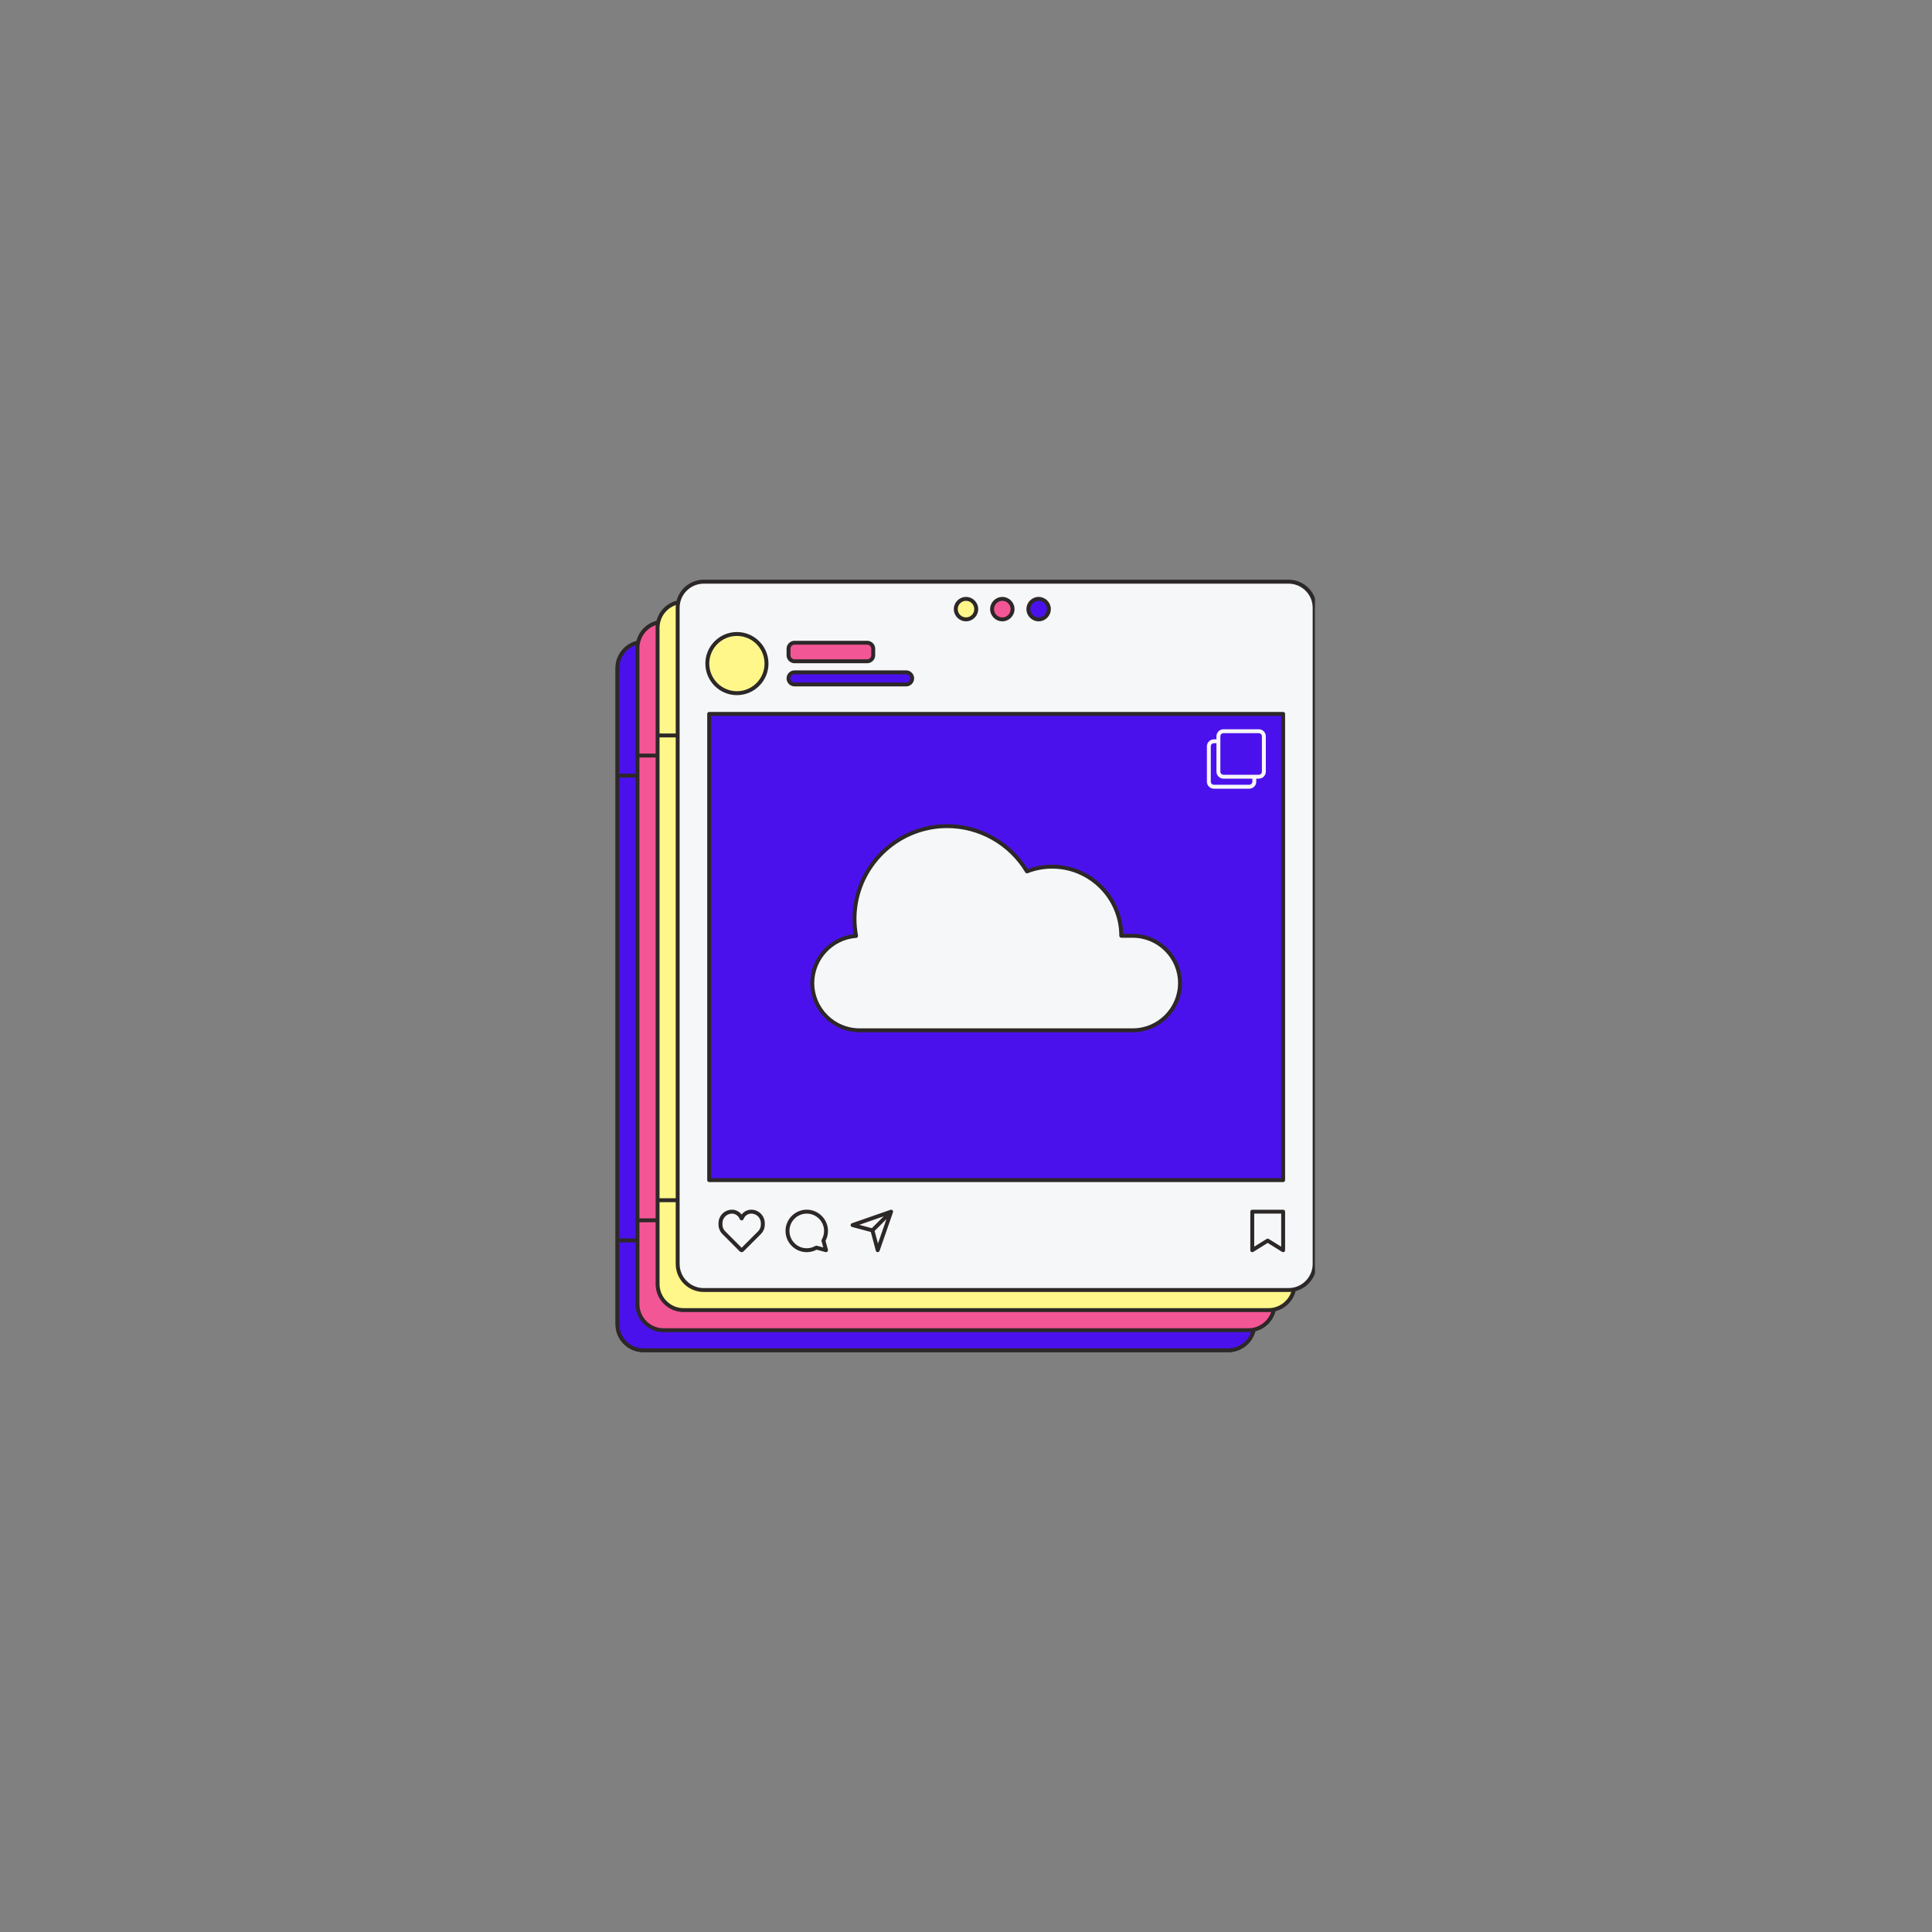 <svg xmlns="http://www.w3.org/2000/svg" xmlns:xlink="http://www.w3.org/1999/xlink" width="500" zoomAndPan="magnify" viewBox="0 0 375 375" height="500" preserveAspectRatio="xMidYMid meet" version="1.0"><rect x="0" y="0" width="375" height="375" fill="#808080" stroke="none"/><defs><clipPath id="ea1816cb2f"><path d="M 119.453 112.5 L 255.203 112.5 L 255.203 262.5 L 119.453 262.5 Z M 119.453 112.5 " clip-rule="nonzero"/></clipPath><clipPath id="c5f3748e61"><path d="M 119.453 116 L 250 116 L 250 262.5 L 119.453 262.5 Z M 119.453 116 " clip-rule="nonzero"/></clipPath><clipPath id="09c22168a9"><path d="M 131 112.5 L 255.203 112.5 L 255.203 251 L 131 251 Z M 131 112.5 " clip-rule="nonzero"/></clipPath><clipPath id="588c12d7a4"><path d="M 119.453 112.5 L 255.203 112.5 L 255.203 262.5 L 119.453 262.5 Z M 119.453 112.5 " clip-rule="nonzero"/></clipPath></defs><g clip-path="url(#ea1816cb2f)"><path fill="#2d2828" d="M 124.891 262.418 C 121.922 262.418 119.508 260.004 119.508 257.035 L 119.508 129.664 C 119.508 127.215 121.168 125.074 123.543 124.457 L 123.574 124.449 L 123.582 124.422 C 124.07 122.523 125.551 121.043 127.445 120.559 L 127.477 120.547 L 127.484 120.52 C 127.973 118.621 129.453 117.145 131.348 116.656 L 131.379 116.648 L 131.387 116.617 C 132 114.242 134.141 112.582 136.59 112.582 L 250.113 112.582 C 253.082 112.582 255.496 114.996 255.496 117.965 L 255.496 245.336 C 255.496 247.785 253.836 249.926 251.461 250.543 L 251.43 250.551 L 251.422 250.582 C 250.934 252.477 249.457 253.957 247.559 254.441 L 247.531 254.453 L 247.52 254.48 C 247.035 256.379 245.555 257.855 243.656 258.344 L 243.625 258.352 L 243.617 258.383 C 243.004 260.758 240.863 262.418 238.414 262.418 Z M 124.891 262.418 " fill-opacity="1" fill-rule="nonzero"/></g><path fill="#fff789" d="M 251.16 250.281 C 250.75 252.234 249.215 253.773 247.262 254.184 C 246.922 254.254 246.574 254.293 246.215 254.293 L 132.691 254.293 C 129.898 254.293 127.637 252.027 127.637 249.234 L 127.637 121.863 C 127.637 121.504 127.672 121.156 127.746 120.816 C 128.156 118.863 129.691 117.328 131.645 116.918 C 131.633 116.973 131.625 117.031 131.613 117.086 C 131.562 117.371 131.535 117.664 131.535 117.965 L 131.535 245.336 C 131.535 248.129 133.801 250.391 136.59 250.391 L 250.113 250.391 C 250.473 250.391 250.824 250.355 251.16 250.281 Z M 187.504 120.219 C 188.602 120.219 189.488 119.328 189.488 118.23 C 189.488 117.133 188.602 116.242 187.504 116.242 C 186.406 116.242 185.516 117.133 185.516 118.23 C 185.516 119.328 186.406 120.219 187.504 120.219 Z M 143.035 134.547 C 146.207 134.547 148.781 131.973 148.781 128.801 C 148.781 125.629 146.207 123.055 143.035 123.055 C 139.863 123.055 137.289 125.629 137.289 128.801 C 137.289 131.973 139.863 134.547 143.035 134.547 Z M 143.035 134.547 " fill-opacity="1" fill-rule="nonzero"/><path fill="#f35695" d="M 247.262 254.184 C 246.852 256.137 245.312 257.672 243.359 258.082 C 243.023 258.152 242.672 258.191 242.312 258.191 L 128.789 258.191 C 126 258.191 123.734 255.93 123.734 253.137 L 123.734 125.766 C 123.734 125.406 123.773 125.055 123.844 124.719 C 124.254 122.766 125.793 121.227 127.746 120.816 C 127.672 121.156 127.637 121.504 127.637 121.863 L 127.637 249.234 C 127.637 252.027 129.898 254.293 132.691 254.293 L 246.215 254.293 C 246.574 254.293 246.922 254.254 247.262 254.184 Z M 194.551 120.219 C 195.648 120.219 196.539 119.328 196.539 118.23 C 196.539 117.133 195.648 116.242 194.551 116.242 C 193.453 116.242 192.562 117.133 192.562 118.23 C 192.562 119.328 193.453 120.219 194.551 120.219 Z M 154.227 128.355 L 168.32 128.355 C 168.969 128.355 169.496 127.828 169.496 127.18 L 169.496 125.93 C 169.496 125.281 168.969 124.754 168.32 124.754 L 154.227 124.754 C 153.578 124.754 153.051 125.281 153.051 125.93 L 153.051 127.18 C 153.051 127.828 153.578 128.355 154.227 128.355 Z M 154.227 128.355 " fill-opacity="1" fill-rule="nonzero"/><g clip-path="url(#c5f3748e61)"><path fill="#4b11ed" d="M 242.312 258.191 C 242.672 258.191 243.023 258.152 243.359 258.082 C 242.879 260.375 240.848 262.094 238.414 262.094 L 124.891 262.094 C 122.098 262.094 119.836 259.828 119.836 257.035 L 119.836 129.664 C 119.836 127.23 121.555 125.199 123.844 124.719 C 123.773 125.055 123.734 125.406 123.734 125.766 L 123.734 253.137 C 123.734 255.93 126 258.191 128.789 258.191 Z M 249.059 138.566 L 249.059 229.055 L 137.648 229.055 L 137.648 138.566 Z M 229.039 190.809 C 229.039 185.742 224.934 181.637 219.867 181.637 L 217.641 181.637 C 217.641 174.227 211.633 168.219 204.219 168.219 C 202.496 168.219 200.852 168.547 199.336 169.137 C 196.191 163.875 190.441 160.344 183.863 160.344 C 173.918 160.344 165.855 168.406 165.855 178.352 C 165.855 179.484 165.965 180.59 166.164 181.664 C 161.414 182.008 157.668 185.969 157.668 190.809 C 157.668 195.875 161.773 199.98 166.84 199.98 L 219.867 199.98 C 224.934 199.98 229.039 195.875 229.039 190.809 Z M 201.598 120.219 C 202.695 120.219 203.586 119.328 203.586 118.23 C 203.586 117.133 202.695 116.242 201.598 116.242 C 200.5 116.242 199.609 117.133 199.609 118.23 C 199.609 119.328 200.5 120.219 201.598 120.219 Z M 154.227 132.848 L 175.879 132.848 C 176.527 132.848 177.051 132.32 177.051 131.672 C 177.051 131.023 176.527 130.5 175.879 130.5 L 154.227 130.5 C 153.578 130.5 153.051 131.023 153.051 131.672 C 153.051 132.32 153.578 132.848 154.227 132.848 Z M 154.227 132.848 " fill-opacity="1" fill-rule="nonzero"/></g><g clip-path="url(#09c22168a9)"><path fill="#f6f7f8" d="M 250.113 112.906 L 136.59 112.906 C 134.156 112.906 132.125 114.625 131.645 116.918 C 131.633 116.973 131.625 117.031 131.613 117.086 C 131.562 117.371 131.535 117.664 131.535 117.965 L 131.535 245.336 C 131.535 248.129 133.801 250.391 136.59 250.391 L 250.113 250.391 C 250.473 250.391 250.824 250.355 251.16 250.281 C 253.449 249.801 255.172 247.77 255.172 245.336 L 255.172 117.965 C 255.172 115.172 252.906 112.906 250.113 112.906 Z M 201.598 116.242 C 202.695 116.242 203.586 117.133 203.586 118.23 C 203.586 119.328 202.695 120.219 201.598 120.219 C 200.5 120.219 199.609 119.328 199.609 118.23 C 199.609 117.133 200.5 116.242 201.598 116.242 Z M 194.551 116.242 C 195.648 116.242 196.539 117.133 196.539 118.23 C 196.539 119.328 195.648 120.219 194.551 120.219 C 193.453 120.219 192.562 119.328 192.562 118.23 C 192.562 117.133 193.453 116.242 194.551 116.242 Z M 187.504 116.242 C 188.602 116.242 189.488 117.133 189.488 118.23 C 189.488 119.328 188.602 120.219 187.504 120.219 C 186.406 120.219 185.516 119.328 185.516 118.23 C 185.516 117.133 186.406 116.242 187.504 116.242 Z M 153.051 125.93 C 153.051 125.281 153.578 124.754 154.227 124.754 L 168.32 124.754 C 168.969 124.754 169.496 125.281 169.496 125.93 L 169.496 127.18 C 169.496 127.828 168.969 128.355 168.32 128.355 L 154.227 128.355 C 153.578 128.355 153.051 127.828 153.051 127.18 Z M 154.227 130.5 L 175.879 130.5 C 176.527 130.5 177.051 131.023 177.051 131.672 C 177.051 132.32 176.527 132.848 175.879 132.848 L 154.227 132.848 C 153.578 132.848 153.051 132.32 153.051 131.672 C 153.051 131.023 153.578 130.5 154.227 130.5 Z M 143.035 123.055 C 146.207 123.055 148.781 125.629 148.781 128.801 C 148.781 131.973 146.207 134.547 143.035 134.547 C 139.863 134.547 137.289 131.973 137.289 128.801 C 137.289 125.629 139.863 123.055 143.035 123.055 Z M 249.059 229.055 L 137.648 229.055 L 137.648 138.566 L 249.059 138.566 Z M 157.668 190.809 C 157.668 185.969 161.414 182.008 166.164 181.664 C 165.965 180.59 165.855 179.484 165.855 178.352 C 165.855 168.406 173.918 160.344 183.863 160.344 C 190.441 160.344 196.191 163.875 199.336 169.137 C 200.852 168.547 202.496 168.219 204.219 168.219 C 211.633 168.219 217.641 174.227 217.641 181.637 L 219.867 181.637 C 224.934 181.637 229.039 185.742 229.039 190.809 C 229.039 195.875 224.934 199.98 219.867 199.98 L 166.84 199.98 C 161.773 199.98 157.668 195.875 157.668 190.809 Z M 157.668 190.809 " fill-opacity="1" fill-rule="nonzero"/></g><path fill="#f6f7f8" d="M 242.48 153.086 L 235.617 153.086 C 234.867 153.086 234.258 152.477 234.258 151.727 L 234.258 144.863 C 234.258 144.113 234.867 143.504 235.617 143.504 L 236.113 143.504 L 236.113 142.91 C 236.113 142.16 236.723 141.551 237.473 141.551 L 244.336 141.551 C 245.086 141.551 245.695 142.16 245.695 142.91 L 245.695 149.773 C 245.695 150.523 245.086 151.137 244.336 151.137 L 243.84 151.137 L 243.84 151.727 C 243.84 152.477 243.23 153.086 242.48 153.086 Z M 235.617 144.262 C 235.285 144.262 235.016 144.531 235.016 144.863 L 235.016 151.727 C 235.016 152.055 235.285 152.324 235.617 152.324 L 242.48 152.324 C 242.812 152.324 243.082 152.055 243.082 151.727 L 243.082 151.137 L 237.473 151.137 C 236.723 151.137 236.113 150.523 236.113 149.773 L 236.113 144.262 Z M 236.871 149.773 C 236.871 150.105 237.141 150.375 237.473 150.375 L 244.336 150.375 C 244.668 150.375 244.934 150.105 244.934 149.773 L 244.934 142.91 C 244.934 142.582 244.668 142.312 244.336 142.312 L 237.473 142.312 C 237.141 142.312 236.871 142.582 236.871 142.91 Z M 236.871 149.773 " fill-opacity="1" fill-rule="nonzero"/><g clip-path="url(#588c12d7a4)"><path fill="#2d2828" d="M 250.113 112.527 L 136.59 112.527 C 134.117 112.527 131.945 114.23 131.332 116.602 C 129.418 117.094 127.926 118.59 127.43 120.504 C 125.516 120.996 124.023 122.492 123.531 124.406 C 121.156 125.02 119.453 127.191 119.453 129.664 L 119.453 257.035 C 119.453 260.035 121.895 262.473 124.891 262.473 L 238.414 262.473 C 240.887 262.473 243.059 260.77 243.672 258.398 C 245.586 257.906 247.082 256.41 247.574 254.496 C 249.488 254.004 250.984 252.508 251.477 250.594 C 253.848 249.98 255.551 247.809 255.551 245.336 L 255.551 117.965 C 255.551 114.965 253.113 112.527 250.113 112.527 Z M 254.789 245.336 C 254.789 247.535 253.23 249.457 251.082 249.91 C 250.766 249.977 250.438 250.012 250.113 250.012 L 136.59 250.012 C 134.012 250.012 131.914 247.914 131.914 245.336 L 131.914 117.965 C 131.914 117.641 131.949 117.312 132.016 116.996 C 132.469 114.848 134.395 113.289 136.59 113.289 L 250.113 113.289 C 252.691 113.289 254.789 115.387 254.789 117.965 Z M 250.641 250.746 C 250.113 252.293 248.809 253.469 247.184 253.812 C 246.863 253.879 246.539 253.91 246.215 253.91 L 132.691 253.91 C 130.113 253.91 128.016 251.812 128.016 249.234 L 128.016 233.336 L 131.156 233.336 L 131.156 245.336 C 131.156 248.332 133.594 250.77 136.59 250.77 L 250.113 250.77 C 250.117 250.77 250.117 250.77 250.117 250.77 C 250.207 250.77 250.297 250.77 250.387 250.766 C 250.422 250.762 250.457 250.758 250.492 250.758 C 250.543 250.754 250.59 250.75 250.641 250.746 Z M 246.742 254.645 C 246.215 256.191 244.906 257.371 243.281 257.711 C 242.965 257.777 242.637 257.812 242.312 257.812 L 128.789 257.812 C 126.211 257.812 124.113 255.715 124.113 253.137 L 124.113 237.238 L 127.254 237.238 L 127.254 249.234 C 127.254 252.234 129.695 254.672 132.691 254.672 L 246.215 254.672 C 246.305 254.672 246.398 254.668 246.488 254.664 C 246.516 254.664 246.543 254.66 246.57 254.66 C 246.625 254.656 246.684 254.652 246.742 254.645 Z M 242.84 258.547 C 242.203 260.41 240.422 261.711 238.414 261.711 L 124.891 261.711 C 122.312 261.711 120.215 259.613 120.215 257.035 L 120.215 241.137 L 123.355 241.137 L 123.355 253.137 C 123.355 256.133 125.793 258.57 128.789 258.57 L 242.312 258.57 C 242.406 258.57 242.496 258.57 242.586 258.566 C 242.617 258.562 242.645 258.559 242.676 258.559 C 242.73 258.555 242.785 258.551 242.84 258.547 Z M 120.215 129.664 C 120.215 127.656 121.516 125.875 123.379 125.238 C 123.375 125.289 123.371 125.344 123.367 125.395 C 123.367 125.426 123.363 125.457 123.363 125.492 C 123.355 125.582 123.355 125.672 123.355 125.766 L 123.355 150.172 L 120.215 150.172 Z M 124.113 125.766 C 124.113 125.441 124.148 125.113 124.215 124.797 C 124.559 123.172 125.734 121.863 127.281 121.336 C 127.273 121.395 127.273 121.453 127.27 121.508 C 127.266 121.535 127.266 121.562 127.262 121.59 C 127.258 121.68 127.254 121.773 127.254 121.863 L 127.254 146.273 L 124.113 146.273 Z M 128.016 121.863 C 128.016 121.539 128.051 121.215 128.117 120.895 C 128.457 119.27 129.633 117.961 131.18 117.438 C 131.176 117.496 131.172 117.551 131.168 117.609 C 131.168 117.637 131.164 117.664 131.164 117.688 C 131.16 117.781 131.156 117.871 131.156 117.965 L 131.156 142.371 L 128.016 142.371 Z M 124.113 150.555 L 124.113 147.031 L 127.254 147.031 L 127.254 236.477 L 124.113 236.477 Z M 128.016 146.652 L 128.016 143.133 L 131.156 143.133 L 131.156 232.578 L 128.016 232.578 Z M 123.355 150.934 L 123.355 240.379 L 120.215 240.379 L 120.215 150.934 Z M 249.059 138.188 L 137.648 138.188 C 137.438 138.188 137.27 138.355 137.27 138.566 L 137.27 229.055 C 137.27 229.266 137.438 229.438 137.648 229.438 L 249.059 229.438 C 249.27 229.438 249.438 229.266 249.438 229.055 L 249.438 138.566 C 249.438 138.355 249.27 138.188 249.059 138.188 Z M 248.68 228.676 L 138.027 228.676 L 138.027 138.945 L 248.68 138.945 Z M 187.504 120.598 C 188.809 120.598 189.871 119.535 189.871 118.23 C 189.871 116.926 188.809 115.863 187.504 115.863 C 186.195 115.863 185.137 116.926 185.137 118.23 C 185.137 119.535 186.195 120.598 187.504 120.598 Z M 187.504 116.621 C 188.391 116.621 189.109 117.344 189.109 118.23 C 189.109 119.117 188.391 119.836 187.504 119.836 C 186.617 119.836 185.895 119.117 185.895 118.23 C 185.895 117.344 186.617 116.621 187.504 116.621 Z M 194.551 120.598 C 195.855 120.598 196.918 119.535 196.918 118.23 C 196.918 116.926 195.855 115.863 194.551 115.863 C 193.246 115.863 192.184 116.926 192.184 118.23 C 192.184 119.535 193.246 120.598 194.551 120.598 Z M 194.551 116.621 C 195.438 116.621 196.156 117.344 196.156 118.23 C 196.156 119.117 195.438 119.836 194.551 119.836 C 193.664 119.836 192.941 119.117 192.941 118.23 C 192.941 117.344 193.664 116.621 194.551 116.621 Z M 201.598 120.598 C 202.902 120.598 203.965 119.535 203.965 118.23 C 203.965 116.926 202.902 115.863 201.598 115.863 C 200.293 115.863 199.23 116.926 199.23 118.23 C 199.23 119.535 200.293 120.598 201.598 120.598 Z M 203.203 118.23 C 203.203 119.117 202.484 119.836 201.598 119.836 C 200.711 119.836 199.988 119.117 199.988 118.23 C 199.988 117.344 200.711 116.621 201.598 116.621 C 202.484 116.621 203.203 117.344 203.203 118.23 Z M 145.82 234.801 C 145.074 234.801 144.383 235.156 143.949 235.746 C 143.5 235.152 142.789 234.797 142.055 234.801 C 141.363 234.812 140.719 235.086 140.23 235.57 C 139.734 236.066 139.461 236.727 139.461 237.426 L 139.461 237.684 C 139.461 238.383 139.734 239.043 140.23 239.539 L 143.582 242.891 C 143.68 242.988 143.812 243.043 143.953 243.043 C 144.094 243.043 144.227 242.988 144.324 242.891 L 147.676 239.539 C 148.172 239.043 148.445 238.383 148.445 237.684 L 148.445 237.426 C 148.445 236.727 148.172 236.066 147.676 235.57 C 147.18 235.074 146.52 234.801 145.82 234.801 Z M 147.684 237.684 C 147.684 238.18 147.492 238.648 147.141 239 L 143.953 242.188 L 140.77 239 C 140.414 238.648 140.223 238.18 140.223 237.684 L 140.223 237.426 C 140.223 236.93 140.414 236.461 140.77 236.109 C 141.113 235.762 141.574 235.566 142.062 235.562 C 142.07 235.562 142.074 235.562 142.082 235.562 C 142.664 235.562 143.215 235.906 143.496 236.441 L 143.617 236.672 C 143.684 236.797 143.812 236.879 143.953 236.879 C 144.094 236.879 144.227 236.797 144.289 236.672 L 144.43 236.406 C 144.703 235.887 145.234 235.562 145.82 235.562 C 146.32 235.562 146.785 235.758 147.141 236.109 C 147.492 236.461 147.684 236.93 147.684 237.426 Z M 160.234 240.844 C 160.547 240.254 160.711 239.594 160.711 238.922 C 160.711 236.652 158.863 234.801 156.59 234.801 C 154.316 234.801 152.469 236.652 152.469 238.922 C 152.469 241.195 154.316 243.043 156.59 243.043 C 157.258 243.043 157.922 242.879 158.512 242.57 L 160.234 243.031 C 160.266 243.039 160.297 243.043 160.332 243.043 C 160.43 243.043 160.527 243.004 160.602 242.934 C 160.695 242.836 160.734 242.695 160.699 242.566 Z M 159.461 240.891 L 159.793 242.129 L 158.559 241.797 C 158.461 241.77 158.359 241.785 158.27 241.832 C 157.762 242.129 157.18 242.285 156.59 242.285 C 154.738 242.285 153.23 240.777 153.23 238.922 C 153.23 237.07 154.738 235.562 156.59 235.562 C 158.445 235.562 159.953 237.07 159.953 238.922 C 159.953 239.512 159.797 240.094 159.5 240.602 C 159.449 240.691 159.438 240.793 159.461 240.891 Z M 173.305 235.008 C 173.289 234.973 173.266 234.941 173.238 234.914 C 173.207 234.887 173.176 234.863 173.141 234.844 C 173.102 234.824 173.055 234.809 173.008 234.805 C 172.965 234.801 172.918 234.805 172.871 234.812 C 172.863 234.816 172.852 234.82 172.84 234.824 L 165.359 237.43 C 165.203 237.484 165.102 237.637 165.105 237.801 C 165.113 237.969 165.227 238.113 165.387 238.156 L 169.027 239.125 L 169.996 242.762 C 170.039 242.922 170.18 243.039 170.348 243.043 C 170.352 243.043 170.359 243.043 170.363 243.043 C 170.523 243.043 170.668 242.941 170.723 242.789 L 173.324 235.312 C 173.328 235.301 173.332 235.289 173.336 235.277 C 173.348 235.23 173.352 235.184 173.344 235.137 C 173.34 235.094 173.328 235.051 173.305 235.008 Z M 166.781 237.738 L 171.527 236.086 L 169.223 238.391 Z M 170.41 241.371 L 169.762 238.926 L 172.062 236.625 Z M 249.059 234.805 L 243.062 234.805 C 242.855 234.805 242.684 234.973 242.684 235.184 L 242.684 242.664 C 242.684 242.805 242.758 242.93 242.879 242.996 C 243 243.062 243.148 243.062 243.266 242.988 L 246.062 241.25 L 248.855 242.988 C 248.918 243.027 248.988 243.047 249.059 243.047 C 249.121 243.047 249.184 243.027 249.242 242.996 C 249.363 242.93 249.438 242.805 249.438 242.664 L 249.438 235.184 C 249.438 234.973 249.27 234.805 249.059 234.805 Z M 248.68 241.98 L 246.262 240.48 C 246.199 240.441 246.129 240.422 246.062 240.422 C 245.992 240.422 245.922 240.441 245.859 240.48 L 243.445 241.98 L 243.445 235.562 L 248.68 235.562 Z M 143.035 134.926 C 146.414 134.926 149.16 132.18 149.16 128.801 C 149.16 125.422 146.414 122.676 143.035 122.676 C 139.656 122.676 136.91 125.422 136.91 128.801 C 136.91 132.18 139.656 134.926 143.035 134.926 Z M 148.398 128.801 C 148.398 131.758 145.992 134.164 143.035 134.164 C 140.078 134.164 137.668 131.758 137.668 128.801 C 137.668 125.844 140.078 123.434 143.035 123.434 C 145.992 123.434 148.398 125.844 148.398 128.801 Z M 154.227 128.734 L 168.32 128.734 C 169.176 128.734 169.875 128.035 169.875 127.18 L 169.875 125.93 C 169.875 125.07 169.176 124.375 168.32 124.375 L 154.227 124.375 C 153.367 124.375 152.672 125.07 152.672 125.93 L 152.672 127.18 C 152.672 128.035 153.367 128.734 154.227 128.734 Z M 153.43 125.93 C 153.43 125.488 153.785 125.133 154.227 125.133 L 168.32 125.133 C 168.758 125.133 169.113 125.488 169.113 125.93 L 169.113 127.18 C 169.113 127.617 168.758 127.973 168.32 127.973 L 154.227 127.973 C 153.785 127.973 153.43 127.617 153.43 127.18 Z M 154.227 133.227 L 175.879 133.227 C 176.734 133.227 177.434 132.531 177.434 131.672 C 177.434 130.816 176.734 130.117 175.879 130.117 L 154.227 130.117 C 153.367 130.117 152.672 130.816 152.672 131.672 C 152.672 132.531 153.367 133.227 154.227 133.227 Z M 154.227 130.879 L 175.879 130.879 C 176.316 130.879 176.672 131.234 176.672 131.672 C 176.672 132.109 176.316 132.469 175.879 132.469 L 154.227 132.469 C 153.785 132.469 153.43 132.109 153.43 131.672 C 153.43 131.234 153.785 130.879 154.227 130.879 Z M 166.84 200.363 L 219.867 200.363 C 225.133 200.363 229.418 196.074 229.418 190.809 C 229.418 185.543 225.133 181.258 219.867 181.258 L 218.016 181.258 C 217.812 173.824 211.703 167.836 204.219 167.836 C 202.602 167.836 201.012 168.117 199.496 168.672 C 196.156 163.293 190.195 159.965 183.863 159.965 C 173.727 159.965 165.477 168.215 165.477 178.352 C 165.477 179.336 165.559 180.332 165.723 181.324 C 160.957 181.883 157.285 185.969 157.285 190.809 C 157.285 196.074 161.57 200.363 166.84 200.363 Z M 166.195 182.043 C 166.301 182.035 166.402 181.98 166.465 181.895 C 166.531 181.809 166.559 181.699 166.539 181.594 C 166.34 180.516 166.238 179.422 166.238 178.352 C 166.238 168.633 174.145 160.727 183.863 160.727 C 190.035 160.727 195.84 164.023 199.008 169.332 C 199.105 169.492 199.301 169.559 199.473 169.492 C 200.992 168.898 202.59 168.598 204.219 168.598 C 211.41 168.598 217.258 174.445 217.258 181.637 C 217.258 181.848 217.43 182.016 217.641 182.016 L 219.867 182.016 C 224.715 182.016 228.66 185.961 228.66 190.809 C 228.66 195.656 224.715 199.602 219.867 199.602 L 166.84 199.602 C 161.992 199.602 158.047 195.656 158.047 190.809 C 158.047 186.227 161.625 182.375 166.195 182.043 Z M 166.195 182.043 " fill-opacity="1" fill-rule="nonzero"/></g></svg>